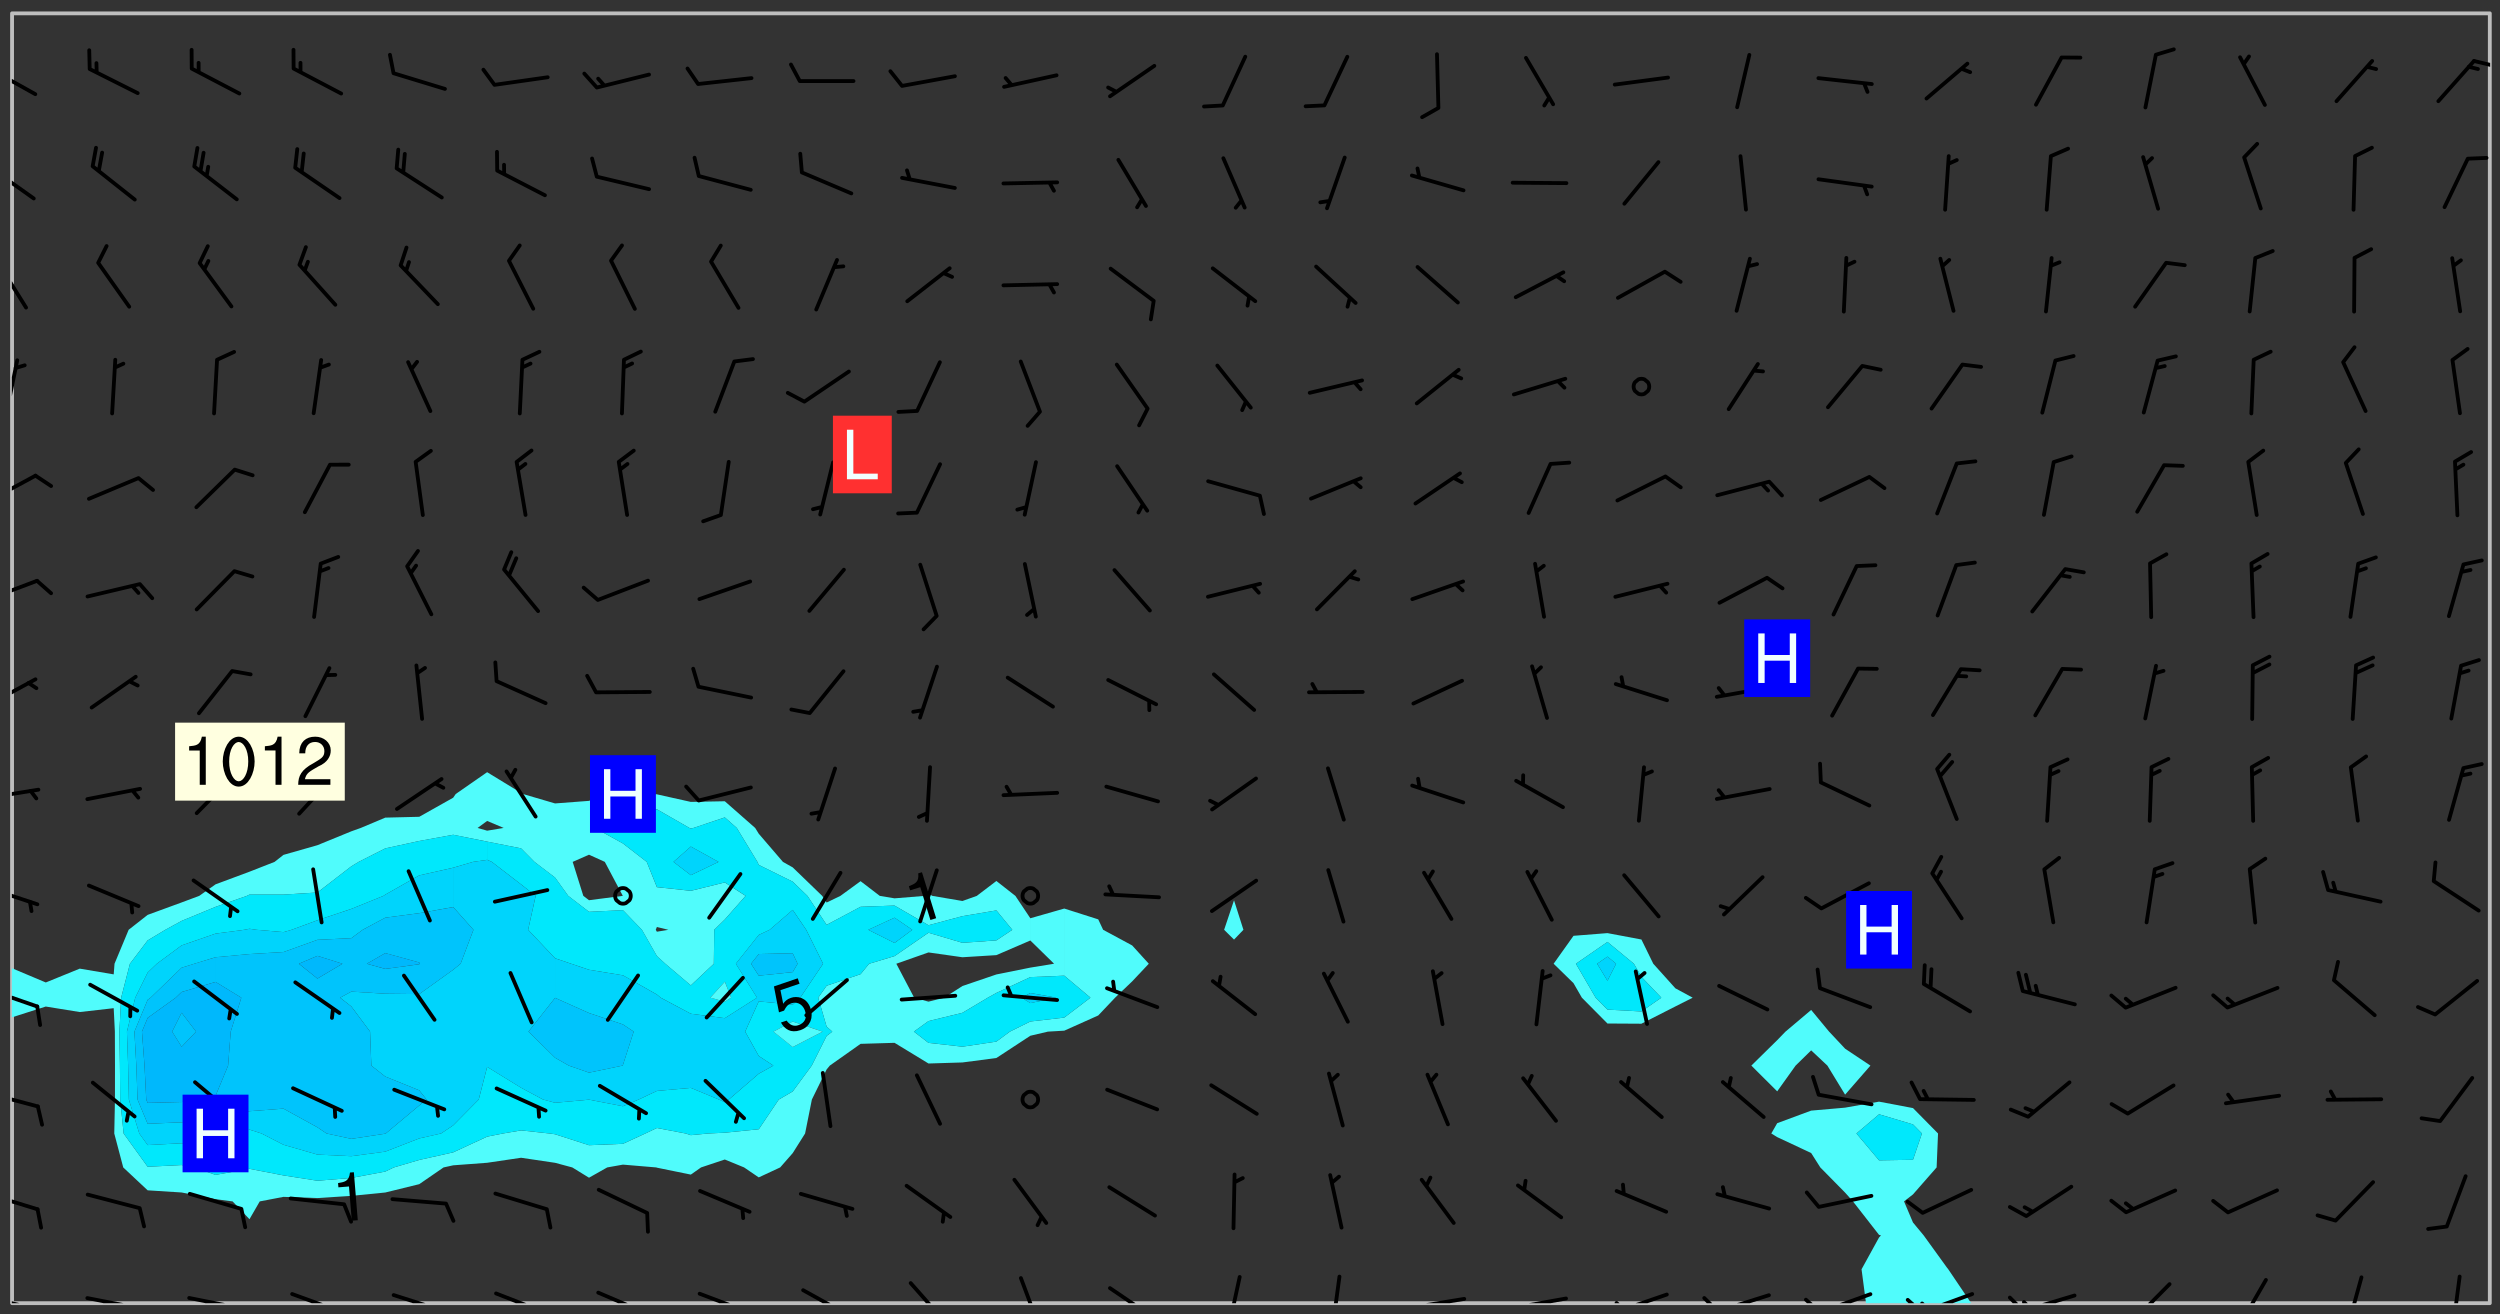 <svg xmlns="http://www.w3.org/2000/svg" role="img" xmlns:xlink="http://www.w3.org/1999/xlink" viewBox="142.45 309.95 326.84 171.84"><rect x="142.45" y="309.95" width="326.84" height="171.84" fill="#333333" stroke="none"/><defs><clipPath id="a"><path d="M144 442h1v38.328h-1zm0 0"/></clipPath><clipPath id="b"><path d="M144 311.672h1V437h-1zm0 0"/></clipPath><clipPath id="c"><path d="M144 311.672h324v168.656H144zm0 0"/></clipPath><clipPath id="d"><path d="M374 453h27v27.328h-27zm0 0"/></clipPath><clipPath id="e"><path d="M467 311.672h1v168.656h-1zm0 0"/></clipPath><clipPath id="f"><path d="M144 479h4v1.328h-4zm0 0"/></clipPath><clipPath id="g"><path d="M147 480h2v.328h-2zm0 0"/></clipPath><clipPath id="h"><path d="M146 480h1v.328h-1zm0 0"/></clipPath><clipPath id="i"><path d="M153 479h9v1.328h-9zm0 0"/></clipPath><clipPath id="j"><path d="M160 480h2v.328h-2zm0 0"/></clipPath><clipPath id="k"><path d="M159 480h2v.328h-2zm0 0"/></clipPath><clipPath id="l"><path d="M166 479h9v1.328h-9zm0 0"/></clipPath><clipPath id="m"><path d="M173 480h3v.328h-3zm0 0"/></clipPath><clipPath id="n"><path d="M172 480h2v.328h-2zm0 0"/></clipPath><clipPath id="o"><path d="M180 478h8v2.328h-8zm0 0"/></clipPath><clipPath id="p"><path d="M186 480h1v.328h-1zm0 0"/></clipPath><clipPath id="q"><path d="M193 479h8v1.328h-8zm0 0"/></clipPath><clipPath id="r"><path d="M207 478h8v2.328h-8zm0 0"/></clipPath><clipPath id="s"><path d="M220 478h8v2.328h-8zm0 0"/></clipPath><clipPath id="t"><path d="M233 478h8v2.328h-8zm0 0"/></clipPath><clipPath id="u"><path d="M247 478h7v2.328h-7zm0 0"/></clipPath><clipPath id="v"><path d="M261 477h6v3.328h-6zm0 0"/></clipPath><clipPath id="w"><path d="M275 476h4v4.328h-4zm0 0"/></clipPath><clipPath id="x"><path d="M287 478h7v2.328h-7zm0 0"/></clipPath><clipPath id="y"><path d="M302 476h3v4.328h-3zm0 0"/></clipPath><clipPath id="z"><path d="M316 476h2v4.328h-2zm0 0"/></clipPath><clipPath id="A"><path d="M326 479h9v1.328h-9zm0 0"/></clipPath><clipPath id="B"><path d="M340 479h8v1.328h-8zm0 0"/></clipPath><clipPath id="C"><path d="M353 478h8v2.328h-8zm0 0"/></clipPath><clipPath id="D"><path d="M353 480h2v.328h-2zm0 0"/></clipPath><clipPath id="E"><path d="M366 479h8v1.328h-8zm0 0"/></clipPath><clipPath id="F"><path d="M365 479h3v1.328h-3zm0 0"/></clipPath><clipPath id="G"><path d="M380 478h8v2.328h-8zm0 0"/></clipPath><clipPath id="H"><path d="M378 479h3v1.328h-3zm0 0"/></clipPath><clipPath id="I"><path d="M393 478h8v2.328h-8zm0 0"/></clipPath><clipPath id="J"><path d="M391 479h3v1.328h-3zm0 0"/></clipPath><clipPath id="K"><path d="M393 480h2v.328h-2zm0 0"/></clipPath><clipPath id="L"><path d="M406 479h8v1.328h-8zm0 0"/></clipPath><clipPath id="M"><path d="M404 479h4v1.328h-4zm0 0"/></clipPath><clipPath id="N"><path d="M406 479h3v1.328h-3zm0 0"/></clipPath><clipPath id="O"><path d="M420 477h7v3.328h-7zm0 0"/></clipPath><clipPath id="P"><path d="M434 477h5v3.328h-5zm0 0"/></clipPath><clipPath id="Q"><path d="M449 476h3v4.328h-3zm0 0"/></clipPath><clipPath id="R"><path d="M462 476h3v4.328h-3zm0 0"/></clipPath><clipPath id="S"><path d="M144 465h4v4h-4zm0 0"/></clipPath><clipPath id="T"><path d="M144 452h4v3h-4zm0 0"/></clipPath><clipPath id="U"><path d="M144 438h4v4h-4zm0 0"/></clipPath><clipPath id="V"><path d="M144 425h4v4h-4zm0 0"/></clipPath><clipPath id="W"><path d="M144 412h4v3h-4zm0 0"/></clipPath><clipPath id="X"><path d="M144 398h4v5h-4zm0 0"/></clipPath><clipPath id="Y"><path d="M144 385h4v4h-4zm0 0"/></clipPath><clipPath id="Z"><path d="M144 371h4v5h-4zm0 0"/></clipPath><clipPath id="aa"><path d="M144 356h1v9h-1zm0 0"/></clipPath><clipPath id="ab"><path d="M144 343h3v8h-3zm0 0"/></clipPath><clipPath id="ac"><path d="M144 331h4v6h-4zm0 0"/></clipPath><clipPath id="ad"><path d="M144 318h4v5h-4zm0 0"/></clipPath><clipPath id="ae"><path d="M465 317h3v2h-3zm0 0"/></clipPath><g id="af" clip-path="url(#clip1)"><path fill="#fff" fill-opacity="0" fill-rule="evenodd" d="M0 0h1000v1000H0zm0 0"/><path fill="#d3d3d3" fill-opacity="0" fill-rule="evenodd" d="M162.152 355.867l-.234.293.059.234.117.172.176.234.293.348.113.059.117-.172.059-.234.176-.176.465-.176h.699l.234.293.289.816.059.176.176.23.352.234.699.699.172.176.234.348.234.41.289.582.41.465.23.234.234.176.117.23.176.293.172 1.164v.234l.059.289.059.117.117.117.348.41.117.172.176.176.176.234.117.172.172.352.059.234.234.406.234-.059-.176.176-.059.93h-.582l-.234-.113-.348.113-.117.117-.059.293-.059.176-.117.172-.465.293-.059.234-.059.113v.645l.059.172v.41l.059.059v.406l.059.406.117.176.059.059.23.641-.059.293v.699l-.059.582v.234l-.059.23-.055.352v1.922l.055.117h.426l-.367.117-.023.352.891 1.168 1.742.539 1.34.359v.539l.09.809.535.715 1.52.27.891-.086.09 1.164.535.18 1.16-.18 2.055-.984 1.16-.363 1.879-.176 1.695-.18-.18.719-1.516.086-1.25.09-.805.27-1.074.809.27.719.535.898-.18.625-.266.809.266 1.078.625.898.805.18 1.25-.18-.266.723.098.504.055.293v.172l.059.293v.406l.176.117.352.117h.406l.293-.176.113-.117.059-.117.117-.23.059-.176.352-.465.23-.176.176-.059.176.059.059.176.117.988.055.469.059.172.117.234.176.059.816.059h.289l.117.234.059.406.059.352v1.105l.117.293.117.348.289.699.176.352.582.754.352.176.172.059.469.234.641.465.348.234.293.176.293.055.23.062.816.348.293.176.113.172.352.352.117.176.523.641v.289l.059.352v.348l.059.352.059.289.117.059.172.059h.176l.582.234.176.117.176.289.176.234.113.234.293.23.117.117v.41l.059.055.289.234.234.117.059.117.117.172.059.117.23.234.059.176.234.059.117.059-.117.113-.059.117v.117l-.117.293-.117.289v.582l.176.117.117.059.059.117.117.117.113.059.176.348.059.352.059.406v.176l-.059.176-.117.699v.172l.117.176.293.293h.406l.176.117.117.172.117.293v.234h-.527l-.23-.234h-.234l-.176.059-.059.699.059.348.117.176.176.41.117.23.289.469.176.055h.523l.234.059.758.641.059.293v.234l.059.059.23.348v.352l-.117.172v.293l.293.289.293.176.172.059.293.176.293.117.582.406.289.234.293.176.219.16.016.012.23.176.641.523.176.234.117.176.176.176.113.172v.641l.117.176.469.117.582.117.234.059.23.113.293.117.113.059.586.352.289.172.176.062.176.055.176.059.699.352.289.176.234.055.289.176.234.117.641.406.293.117.172.059.234.059.41.059.23.059.234.117.059.172-.41.176.469.059.059.293.113.234.176.055.234.059.176.059.406.117.641.234.117.172.059.234v.176l-.059.117-.059.406.234.234.117.059.348.117.641.23.176.117.289.117.176.176.234.465.582 1.105.176.176.348.176.176.117.352.117 1.047.523.234.059.465.113.293.059.465.176.758.582.234.234.348.465.176.176.289.234.816.699.293.176.289.289.293.176.293.289.695.641.176.176.293.234.289.234.469.289.641.582.348.234.234.293.348.348.352.465.934.992.348.406.117.176.234.059.113.117.645.176.23.113.234.059.293.176.23.117.934.699.406.406.234.176.406.176.234.117.816.348.348.234.234.117.293.289.23.117.758.352.352.172.23.059.293.117.234.059.871.176h.816l.469.23.172.059.875.699.465.117.293.059.176.059.23.059.469.059.348.059.352.059.406.059h.293l.172.059v.23l.176.176h.293l.348.059.352.059.699.117h.641l.465-.234.293-.176.172-.117.41-.172.289-.176.934-.465.469-.293.523-.293.465-.172.465-.176 1.051-.465.289-.117.41-.117.289-.117.527-.176 1.516-.699.582-.348.289-.059.293-.059.348-.117.875-.23.352-.117h.113l.234-.059.875-.234.234-.059h.812l.352-.059.816-.117.172-.059.352-.055.293-.059.23-.059.816-.176.176-.059h.348l.234-.059.465-.117.758-.172.234-.059h.348l.41-.117.289-.059 1.285-.059h.289l.41-.059.23-.059h.176l.875-.117h.406l.41-.117h.348l.352-.113.871-.059h1.75l1.047.289.41.117.289.117.352.117.289.117 1.051.172.289.059h.293l.293.059.172.059.41.059.172.059.117.059h.117l.117.059.352.059h.113l.41.066 1.922.395 1.926.395 1.52.449 1.695.719 2.145.805 1.605-.719 1.43-.805 1.16-1.078 1.25-.449 3.035-.719 1.875-.359 2.145-1.348 2.234-1.254 2.5-1.258 1.695-.449 1.785-.18 1.16-.27.625.539 1.34-.27.715-.988.984-1.344.445-.18.805-.359 1.875-.539 1.785-.449 1.25-.27 1.16-.09 1.699-.09 1.961-.27 1.25-.09h.539l.625-.09h.891l2.145-.18 2.41-.18 2.59-.09 1.695.18 1.609.09 1.43.359 1.16.719 1.875.988 1.16 1.527.266.715.629.09.355.898.535.539.535 1.527 1.074.359h.535l-.805.535.09 1.707.715 2.695.891.805.895.988.715 1.258 1.785.539 1.52-.18.355 1.344 1.609-.805.98-.539.27.27.316-.215.219-.145.801.449.449-.359h.355l.535-.27.539-.719.535-.27.625-.988 1.16.449.84.371 1.395.617 1.695-.18h1.605l1.785.09.18-1.707.535-1.344.805.27.492.848.402.406-.09.539v.359l.715.449.711-.27h1.43l.359.988.445 1.258.715 1.344 1.25.629 1.695.629.715-.18.18-.539.98-.09.449.359.086 1.258-.266.629-.535.18v.539l.715.984.266.539.984.988.801 1.078-.266.359-.09.898-.625 2.332-.355 2.066-.09 1.793-.18.719-.09.539v1.438l-.98 1.883-.359 1.707-.535.898-.805 1.168-.266.539 2.055 1.254.086.359-.355.539-.09-.18v.809l.09 1.438-.445.715-1.074.094-.266.715.535.898.805.719 1.16.809 1.34.27.445.359-.355.449-1.789-.09-1.25-.449-.715-.719-.625-.09-.176 3.59-.188 1.309h89.359V311.703h-55.27v49.082l.762.125 3.289.543 2.023 2.836v2.754l2.352.332 2.348.332h4.051l-1.379 4.16-2.023.707-2.023.703-.543.344-2.594 1.617-.188.117-2.023-2.078-.73-2.742-2.672-2.078-1.375-3.5-.066-.082-1.957-2.672 2.75-1.418v-49.082H294.422v91.414l.117.031.133.012.074.074.105.047.09.059.086.059.09.059.297.297.059.09.031.117.027.117.016.137-.031.117-.059.09-.059.086-.043.105-.047.102-.027.121v.145l.176.27.148.148.074.086.074.074.043.105.062.09.059.086.043.105.059.09.047.102.043.105.059.086.117.18.074.074.062.086.059.09.043.105.059.09.059.086.062.09.059.09.043.102.117.18.074.074.059.086.074.074.09.059.105.047h.148l.133-.016.133.016.102-.047.074-.074.047-.102-.016-.133v-.148l-.047-.105-.027-.117-.047-.102-.027-.121-.043-.102-.062-.09-.043-.102-.043-.105-.031-.117-.016-.133-.012-.137.086-.059.059-.086.121-.031.043.105.016.133v.117l.059.102.059.09.09.059.148.148.059.09.043.105-.012.102.086.059.105.047.086.059.09.059.074.074-.117.027-.105.047-.086.059-.074.074-.059.09-.062.086-.027.121-.047.102-.043.105-.031.117-.012.133-.016.133v.148l.027.117.047.105.043.102.059.09.074.074.09.059.074.074.09.059.059.09.043.105.047.102.117.031.133.016h.148l.117-.031.105.043.043.105.047.102.027.121L299.5 410l.027.117.031.121.027.117.105.043.102.047.133-.016.148.148.062.086.074.074.07.074.09.062.105.043.102.043.117.031.137.016.117-.031.074-.074.027-.117-.012-.133-.031-.121-.027-.117.043-.105h.117l.09.062.117.027h.148l.133.016h.148l.133.016.133-.016h.148l.133-.016.133-.012.137.012.117-.027.133-.016.191-.059-.059.176-.016.133-.027.121-.016.133-.059.086-.133.016-.105.047-.105.043-.117.031-.117.027-.266.031h-.148l-.133.016-.074.074.059.086.148.148.117.18.074.07.09.062.09.059.086.059.09.059.102.043.105.062.105.043.086.059.105.047.102.043.18.117.059.09-.043.102-.047.105.016.133.223.223.059.09.043.102.031.121.043.102.016.133.031.117.012.137.031.117.148.148.102.043.105.043.117.031.133.016.137.016h.117l.117-.031.09-.059.043-.105.047-.102.043-.105.031-.117.012-.133v-.148l-.012-.133-.016-.133-.031-.117-.043-.105-.047-.105-.043-.102-.043-.105-.016-.133.016-.133.027-.117.031-.117.027-.121.047-.102.09-.059.086-.062.074-.074.09-.059.223-.223.059-.086.074-.074.117-.18.059-.086v-.148l-.074-.074-.102-.047-.105-.043-.102-.043-.059-.09-.047-.105-.027-.117.09-.059.117-.031.102-.043.18-.117.148-.148.012-.133-.012-.105-.09-.059-.133.016h-.148l-.133.016-.133-.016-.121-.031-.086-.059-.074-.074-.059-.09-.062-.086-.117-.18-.059-.086.031-.121.086-.059.121-.031.059-.086v-.121l-.031-.117-.059-.09-.059-.086-.047-.105-.027-.117-.016-.133.059-.09.074-.074.09-.059.117-.18.074-.074.059-.086.148-.148.121-.031.133-.016.133.016.074.074.043.105.016.133-.031.117-.117.031-.133.012-.148.148-.043.105-.047.102-.027.121-.031.117v.148l.031.117.043.105.059.09.074.07.074.074.117.031.121.027.117-.027.133-.016h.117l.09.059.074.074.047.105.059.086.102.047.133.016.105.043.086.059-.012.105-.074.074-.18.117-.059.09-.09.059-.07.074-.074.074-.062.09-.027.117-.016.133.016.133-.016.133v.148l.016.133.027.117.031.121.074.074.09.059.086.059.09.059.117.031v.086l-.102.047-.09.059-.266.031-.117.027h-.148l-.105.043-.102.047-.059.09-.062.234-.012.133-.031.121-.016.133v.293l-.012.133.012.137.016.133.133.016.133.012.121.031.086.059.074.074.047.105.043.102.016.133v.445l-.016.133v.445l.031.266.027.117.016.133.031.117.086.211.031.266v.148l-.031.117-.027.117-.031.121-.027.117-.031.117-.031.121-.012.133-.016.133.09.059.117-.031.102.016.047.105-.031.266v.441l-.043.105-.047.105-.043.102-.043.105-.059.086-.031.121-.043.117-.031.117-.016.133.016.133.059.09.105.047.086.059.059.086-.012.137-.031.117-.043.102v.445l-.016.133v.148l-.031.117-.043.105-.027.117-.047.105-.043.102-.031.121-.027.117-.031.133-.031.117-.027.117-.043.105-.031.117-.031.121-.012.133-.016.133v.297l.027.117v.148l.047.398.027.117.059.09.121.031h.148l.133-.016.059.09v.117l-.059.09-.09.059-.102.043-.105.047-.09.059-.086.059-.137.016-.117-.031-.133-.016-.102.047-.062.086-.012.137-.016.133-.031.117-.027.117-.016.133-.031.121v.297l.016.133.031.117v.148l.012.133v.148l-.027.117-.047.102-.027.121-.031.117-.059.09-.074.074-.102.043-.105.047-.117.027-.121.031-.102-.047.059-.086.105-.047.027-.117.031-.117.027-.121.031-.117v-.148l.016-.133-.031-.117-.043-.105-.105.016-.074.074-.102.043-.09.062-.074.074-.043.102-.016.133-.031.117L304.25 426l-.031.117-.027.117-.031.121-.027.117-.031.117-.043.105-.09.059h-.09l-.117-.031-.031-.086.016-.137-.031-.117v-.148l-.012-.133v-.148l-.062-.234-.027-.121-.043-.102-.047-.105-.059-.086-.059-.09-.043-.105-.062-.086-.148-.148-.07-.074-.105-.047-.105-.043-.102-.043-.297-.297-.09-.074-.086-.059-.105-.043-.09-.062-.086-.059-.105-.043-.09-.059-.086-.062-.074-.07-.105-.047-.086-.059-.105-.043-.09-.062-.102-.043-.105-.043-.086-.059-.105-.047-.105-.043-.102-.047-.09-.059-.102-.043-.105-.043-.09-.062-.117-.027-.133-.016-.133.016H299.75l-.133.016-.117-.031-.09-.059-.074-.074-.09-.059-.102-.047h-.148l-.121-.027-.102-.043-.074-.074-.117-.18-.09-.059-.102-.043-.09-.062-.105-.043-.09-.059-.086-.059-.105-.047-.059-.086-.059-.09-.043-.105-.047-.102-.074-.074-.086-.059-.074-.074-.09-.059-.223-.223-.043-.105-.031-.266.105-.043h.145l.105.043.074.074.09.059.086.059.105.047.09.059.148.148.07.074.148.148.062.086.074.074.086.059.074.074.09.062.09.059.086.059.27.176.102.047.105.043.102.043.047-.074.059-.086.074-.074.07-.074.105.043.074.074.059.09.043.102.047.105.043.105.121.027.117-.027.074-.09.043-.105.059-.09.074-.074.105-.043.117-.027.133.012.09.059.148.148.059.09.043.105.047.102.043.105.043.102.105.047.105.043.133.016.086-.059.059-.09.074-.074.105-.043.117.027.105.047.102.043.105.043.102.047.18.117v.117l-.016.133.016.133.016.137.059.086.102.047.121.027.117.031h.148l.117-.031.059-.09.18-.117.059-.09.074-.074.059-.086.117-.18.18-.117.117.031.09.059.043.074-.016.133v.117l.09.059h.148l.133-.016.133-.012.266-.031.105-.043.117-.031.121-.027.074-.074.07-.074.062-.09-.016-.105-.047-.102-.102-.043-.105-.016-.117.027-.266.031h-.148l-.074-.074-.09-.059-.117-.031-.117-.027-.133-.016h-.148l-.133.016h-.297l-.105-.047-.148-.148-.043-.102-.059-.09.223-.223.086-.059.105-.043.117-.031.133-.016.133.016.137.016.102.043.133-.012.09-.062.102-.043.062-.09-.047-.102-.09-.059-.117-.031-.102-.043-.059-.09-.062-.09v-.117l.016-.133.105-.047.074-.07v-.121l-.09-.059-.031-.117.09-.059.074-.074.043-.105.059-.09.047-.102.016-.133v-.148l-.047-.105-.043-.102-.09-.059-.133-.016-.102-.043-.137-.016-.117-.031h-.445l-.133-.016-.133-.012-.133-.016-.117-.031h-.148l-.133-.016-.133-.012-.266-.031-.121-.043-.086-.059-.074-.074v-.148l.012-.133.105-.047.102-.043.133-.016h.152l.133-.016h.293l.121.031.102.043.09.059.234.062.121-.047.09-.059.102-.043.133-.016.105.043.102.047.133.012.121-.027h.145l.121-.031.117-.027.105-.047.074-.074.086-.059.148-.148.059-.086.047-.105.027-.117.016-.105-.102-.043-.09-.059-.117-.031-.105-.043-.09-.062-.074-.086-.074-.074-.102-.043-.105-.047-.102-.043-.059-.09-.047-.102-.086-.211-.062-.086-.059-.09-.074-.074-.086-.059h-.27l-.117.031-.09.059-.102.043-.133.016-.105-.016-.027-.117-.062-.09-.117-.031-.102-.043-.148-.148-.031-.117-.016-.105.074-.074.18-.117.117-.027.117-.031.137.016.102.043.105.043.102.047.105.043.117.031.133.016.117.027.133.016.105-.016.09-.059-.074-.074-.105-.043-.074-.074-.074-.09-.148-.148-.086-.059-.09-.059-.074-.074-.09-.059-.102-.047-.121-.027-.102-.047-.105-.043-.117-.031-.102-.043-.121-.031h-.148l-.117.031-.105.043-.086.062-.18.117-.086.059-.09.059-.105.047-.086.059-.105.043-.102.043-.105.047-.074.074-.059.09-.059.086-.047.105-.059.086-.074.074-.133-.012-.117-.031h-.117l-.074.074-.09.059-.074.074-.09.059-.086.059-.105.047-.102.043-.137.016-.102-.043-.148-.148-.105-.047h-.086l-.105.047-.102.043-.121.031-.117-.031-.074-.074v-.117l.031-.121.074-.07.059-.09.074-.074.117-.031.105-.043h.293l.133-.016.137-.016.102-.043.09-.059.102-.047.09-.059.133-.012.09.059.133.012.09-.059.086-.059.105-.043.09-.059.086-.062.09-.059.148-.148.059-.086.059-.09.105-.043.133-.016.117.027.121.031.059-.059.059-.09.031-.266.027-.117.105.012.133.016.102-.043.09-.059.059-.09.074-.074.059-.09.047-.102.012-.133-.012-.133-.047-.105-.148-.148-.059-.09-.059-.086-.043-.105v-.445l.016-.133v-.148l.012-.133-.059-.059-.09.059-.102-.043-.18-.117-.086-.059-.062-.09-.059-.09-.074-.074-.086-.059-.121.031-.102.012-.105.047-.086.059-.105.043-.148.148-.09.059-.086.059-.09.062-.105.043-.133.016v-.121l.105-.043.117-.031.074-.07.043-.105v-.148l-.027-.117-.148-.148-.133-.016h-.148l-.117.031-.105.043-.102.043-.09.062-.117.027-.074-.074.012-.133-.043-.102-.043-.105-.09-.059-.117.027-.121.031-.117.031-.102.043-.121.031-.102.043-.105.043-.09.059-.102.016v-.117l.016-.133-.059-.09-.074.043-.148.148-.059.09-.074.074-.047.105-.043.102-.074.074-.059.09-.074.074-.059.086-.074.074-.09.062-.074.07-.074.074-.102.016-.133.016-.105-.043v-.121l.148-.148.043-.102.059-.09.047-.102.043-.105.059-.09.031-.117.043-.102.031-.121.027-.117.047-.105.043-.102.043-.105.074-.07.09-.062.09-.059.102-.043h.297l.266-.031.105-.043-.074-.074-.117-.031-.105-.043-.09-.059-.102-.047-.09-.059-.102-.043-.105-.043-.09-.062-.086-.059-.105-.043-.102-.043-.121-.031-.117-.031-.102-.043L297.5 410.25l-.102-.043-.09-.059-.043-.105-.016-.133.102-.043.133-.016.137.016.133-.016.102-.043.059-.09.016-.105-.09-.059-.074-.074-.102-.043-.09-.059-.148-.148-.043-.105-.016-.133v-.293l-.059-.09-.09-.059-.074-.074-.043-.105-.031-.117-.059-.09-.074-.074-.117-.027-.074-.074-.09-.059-.09-.062-.086-.059-.074-.074-.059-.086-.047-.105-.086-.059-.148-.148-.195-.059-.133.016-.102.043-.074.074-.047.102-.043.105-.059.09-.059.086-.297.297-.09.059h-.086l-.062-.086-.043-.105.031-.117.059-.09.027-.117-.012-.133-.09-.062-.105.047-.117.027-.117.031-.27.176-.102.047-.117.027-.105.047-.09.059-.102.043-.059-.086-.047-.105.016-.133.047-.105.07-.074.074-.07.059-.09v-.148l-.043-.105h-.238l-.102.047-.031.117-.027.117-.031.121-.074.043-.133.016-.074-.047-.043-.102-.043-.105-.047-.102-.043-.105-.121.031-.102.043-.133.016-.117.031-.105.043-.09.059-.102.047-.121.027-.133.016-.102-.043-.059-.09-.047-.105-.043-.102-.043-.105v-.117l.059-.09.086-.059.18-.117.102-.047.105-.043.105-.059.102-.043.09-.062.102-.043.105-.059.102-.047.09-.059.105-.043.102-.043.09-.062.102-.043.137-.016.117.031.102.043.121.031.102.043.105.047.102.043.105.043.102.047.105.043.102.043.105.047.086.059.105.043.117.031.105.043.102.047.09.059.105.043.102.043.105.047.117.027.102.047.121.027h.148l.086-.059.016-.102.059-.09-.027-.117-.074-.074-.117-.18-.074-.074-.09-.074-.18-.117-.086-.059-.105-.043-.102-.047-.27-.176-.059-.09-.074-.074-.059-.09-.043-.102-.031-.117-.016-.137v-.562l-.012-.133-.016-.133-.031-.117-.016-.133-.012-.133-.031-.121-.223-.223-.059-.086-.016-.105.031-.117.133-.016v-91.414H172.992v1.453l-.059.234-.352 1.051-.172.523-.117.348-.176.41-.117.172-.234.293-.23.059h-.352l-.117.059-.23.406v.293l.117.176.23.23.117.234.641.758.293.465.176.234.23.352.234.348.641.816.176.465.172.41.117.695.176.469.117 1.398.059.465v.875l.117 1.047v4.781l-.059.465-.352 1.281-.176.523-.113.41-.352.93L172.934 336l-.234.582-.117.176-.172.348-.176.406-.352.816-.059.293-.113.293-.117.289-.059.176-.117.875-.059.406-.059.117-.059.176-.059.172-.23.527-.117.172v.234l-.117.234-.059.172-.176.586v.289l-.059.176v.293l-.059.113-.059.527v.172l-.055.234v2.621l-.176.816-.117.176-.176.234-.117.172-.113.234-.586.934-.23.289-.293.465-.176.234-.289.352-.352.699-.113.23-.176.41-.176.23-.406.527-.816.699-.293.172-.289.234-.176.117-.176.176-.523.406-.527.176-.172.176-.234.055-.641.176h-.758m12.211 31.023l-1.074.449.359.895 1.25-.715.445-.539-.98-.09"/><path fill="#d3d3d3" fill-opacity="0" fill-rule="evenodd" d="M201.508 416.598h-.895l.449.629.98.359.805-.09.445-.988-.176.09-.715-.355-.895.355m154.621 59.07l-.059-.523v-.293l.113-.293.059-.23.469-.469h.113l.117-.113.117-.059h.176l.234-.059h.348l.234.059.117.059.23.172.059.176.117.582v.293l-.117.176-.172.289-.176.176-.527.523-.23.234-.117.059h-.176l-.117-.059-.406-.293-.176-.117-.117-.059-.059-.113-.055-.117m6.641-10.957l-.059-.172v-1.109l.059-.172.176-.059.172-.059h.176l.234-.059.117.059.059.699-.059.172-.117.176-.117.059-.234.523-.113.059h-.234l-.059-.117m9.613-14.391l-.117-.176v-.699l.293-.875.117-.172.176-.352.113-.23.117-.293.352-.758.117-.23.172-.234h.176l.117-.059h.641l.117.059.234.234.172.113.352.293.117.117.113.176v.113l.117.059.117.117v.699l-.059.176v.23l-.059.176-.348 1.051-.117.23-.117.234-.117.059-.23.234-.641.289h-.875l-.41-.117-.641-.465"/><path fill="none" stroke="#bebebe" stroke-linecap="round" stroke-linejoin="round" stroke-miterlimit="10" stroke-width=".5" d="M467.957 311.695H144.027v168.625h323.93v-168.625"/><g clip-path="url(#a)"><path fill="#fff" fill-opacity="0" fill-rule="evenodd" d="M144 475.891v4.438h.004H144v-37.371 32.934"/></g><g clip-path="url(#b)"><path fill="#fff" fill-opacity="0" fill-rule="evenodd" d="M144 435.945v.582-124.855h.004H144V435.945"/></g><path fill="#50fcfc" fill-rule="evenodd" d="M144 436.527v6.43h.004v-6.43H144"/><g clip-path="url(#c)"><path fill="#fff" fill-opacity="0" fill-rule="evenodd" d="M144.004 480.328v-37.371l4.434-1.418 4.438.719 4.441-.504.152 3.066.016 4.441-.004 4.438-.09 4.438 1.172 4.438 3.191 2.992 4.438.281 4.438.875 2.234.293 2.203 2.328 1.344-2.328 3.098-.594 4.438.156 4.438-.285 4.438-.441 4.441-1.09 3.18-2.188 1.258-.277 4.438-.332 4.438-.656 4.441.66 2.254.605 2.184 1.344 2.379-1.344 2.059-.367 4.352.367.086.031 4.438.906 1.336-.938 3.105-1.035 2.523 1.035 1.914 1.305 2.801-1.305 1.637-1.867 1.621-2.57.887-4.438 1.93-3.938.414-.5 4.023-2.844 4.441-.133 4.438 2.703 4.438-.137 4.438-.582 4.441-2.91 2.297-.539 2.141-.125 4.438-1.988 2.203-2.324 2.234-2.133 2.172-2.305-2.172-2.391-3.797-2.047-.641-1.363-4.438-1.414L277.152 430l-1.957-2.93-2.484-1.949-2.562 1.949-1.875.668-3.934-.668-.504-.289-.504.289-3.934.32-1.93-.32-2.512-1.922-2.637 1.922-1.801.871-.578-.871-3.859-3.727-1.273-.715-3.164-3.684-.465-.754-3.973-3.492-4.441.086-4.438-.992-.387-.039-4.051-1.223-2.164 1.223-2.273.898-4.438.336-4.199-1.234-.242-.145-4.438-2.707-4.105 2.852-.332.484-4.438 2.496-4.441.109-3.203 1.348-1.234.441-4.438 1.816-4.438 1.266-1.16.914-3.281 1.285-4.438 1.652-2.125 1.504-2.312.863-4.438 1.625-2.484 1.949-1.848 4.438-.105 1.391-4.441-.75-4.438 1.809-4.434-1.867V311.672h159.777v115.977l-1.293 3.859 1.293 1.281 1.23-1.281-1.23-3.859V311.672h48.82V431.941l-4.438.352-2.598 3.652 2.598 2.539 1.094 1.898 3.344 3.375 4.441.027 4.438-2.258 2.266-1.145-2.266-1.227-2.887-3.211-1.551-3.168-4.441-.836V311.672h26.633v130.312l-3.359 2.836-1.082 1.117-3.379 3.324 3.379 3.367 2.406-3.367 2.035-1.992 2.121 1.992 2.316 3.797 3.312-3.797-3.312-2.211-2.094-2.23-2.344-2.836v-130.312h88.762v168.656h-67.84l-2.996-4.438-.176-.223-3.047-4.215-1.391-1.676-1.172-2.762 1.172-.914 3.09-3.527.184-4.438-3.273-3.32-4.438-.84-4.438.785-4.438.387-4.441 1.645-.77 1.344.77.477 4.441 2.082 1.191 1.879 3.246 3.297 1.023 1.145 3.414 4.379.25.059-.25.277-2.289 4.16.586 4.438H144.004"/></g><path fill="#50fcfc" fill-rule="evenodd" d="M148.438 441.539l-4.434 1.418v-6.43l4.434 1.867 4.438-1.809 4.441.75.105-1.391 1.848-4.438 2.484-1.949 4.438-1.625 2.312-.863 2.125-1.504 4.438-1.652 3.281-1.285 1.16-.914 4.438-1.266 4.438-1.816 1.234-.441 3.203-1.348 4.441-.109 4.438-2.496.332-.484 4.105-2.852v6.375l-1.246.914 1.246.359 2.164-.359-2.164-.914v-6.375l4.438 2.707.242.145 4.199 1.234 4.438-.336v7.039l-2.133.938 1.391 4.441.742.57 4.422-.57-2.352-4.441-2.07-.938v-7.039l2.273-.898 2.164-1.223 4.051 1.223.387.039V415.75l-4.438.492-3.68 1.949 3.68 2.031L227 422.629l1.328 3.305v5.211l-.145.363.145.25 1.5-.25-1.5-.363v-5.211l4.438.477 4.441-1.094 2.719 1.754-2.719 3.09-1.383 1.348-.051 4.438-3.008 2.832-3.336-2.832-1.102-1.008-1.957-3.43-2.48-2.566-4.438.215-2.715-2.086-1.723-2.395-2.691-2.047-1.75-1.766-4.438-.883-4.438-.898-4.438.812-4.441.969-3.484 1.766-.953.578-4.438 3.422-4.438.277-4.441-.004-.34.168-4.098 1.438-4.438 1.836-2.129 1.164-2.309 1.387-2.316 3.051-1.148 4.438-.23 4.438.07 4.441.035 4.438.449 4.438 3.141 4.348 4.438-.223 1.66.312 2.777.973 4.438-.793 4.441.863 4.438.695 4.438-.363 4.438-.836 1.121-.539 3.32-.98 4.438-.992 4.438-2.055 2.066-.41 2.371-.406 3.73.406.711.098 4.438 1.434 4.438-.184 2.926-1.348 1.512-.719 3.77.719.668.219 2.25-.219 2.191-.105 4.438-.449 2.617-3.883 1.82-1.059 2.488-3.379 1.949-3.883.746-.559-.746-.652-1.102-3.785 1.102-1.562 4.438-1.512 1.113-1.363 3.328-1 4.438-3.055 4.438 1.316 4.438-.316 2.082-1.383-2.082-2.535-4.438.75-4.438 1.188-4.438-2.57-4.441.156-4.438 2.363-2.512-3.789-1.926-1.859-4.438-2.191-.172-.391-2.699-4.438-1.566-1.379-4.105 1.379-.336.074-.18-.074-4.258-2.441v-1.957l4.438.992 4.441-.086 3.973 3.492.465.754 3.164 3.684 1.273.715 3.859 3.727.578.871 1.801-.871 2.637-1.922 2.512 1.922 1.93.32 3.934-.32.504-.289.504.289 3.934.668 1.875-.668 2.562-1.949 2.484 1.949L277.152 430v2.906l-4.441 1.914-4.438.277-4.438-.629-4.203 1.477 2.332 4.438 1.871.52 2.07-.52 2.367-1.523 4.438-1.512 4.441-.895 3.105-.508-3.105-3.039V430l4.438-1.27v8.777l-4.438.188-4.441 2.066-1.117.621-3.32 1.977-4.438 1.082-1.906 1.379 1.906 1.469 4.438.5 4.438-.664 1.766-1.305 2.676-1.324 4.438-.512 3.422-2.602-3.422-2.875v-8.777l4.438 1.414.641 1.363 3.797 2.047 2.172 2.391-2.172 2.305-2.234 2.133-2.203 2.324-4.438 1.988-2.141.125-2.297.539-4.441 2.91-4.438.582-4.438.137-4.438-2.703-4.441.133-4.023 2.844-.414.5-1.93 3.938-.887 4.438-1.621 2.57-1.637 1.867-2.801 1.305-1.914-1.305-2.523-1.035-3.105 1.035-1.336.938-4.438-.906-.086-.031-4.352-.367-2.059.367-2.379 1.344-2.184-1.344-2.254-.605-4.441-.66-4.438.656-4.438.332-1.258.277-3.18 2.188-4.441 1.09-4.438.441-4.438.285-4.438-.156-3.098.594-1.344 2.328-2.203-2.328-2.234-.293-4.438-.875-4.438-.281-3.191-2.992-1.172-4.438.09-4.438.004-4.438-.016-4.441-.152-3.066-4.441.504-4.438-.719"/><path fill="#00e8fc" fill-rule="evenodd" d="M158.129 449.262l-.07-4.441.23-4.438 1.148-4.438 2.316-3.051 2.309-1.387 2.129-1.164 4.438-1.836 4.098-1.438.34-.168 4.441.004 4.438-.277 4.438-3.422.953-.578 3.484-1.766 4.441-.969 4.438-.812 4.438.898v2.383l-1.852.266-2.586.762-4.438 1.004-4.441 2.516-.238.16-4.199 1.703-4.438 1.488-3.375 1.246-1.062.305-3.531-.305-.91-.137-.691.137-3.746.5-4.438 1.539-3.238 2.398-1.199 1.152-1.625 3.285-1.086 4.438.156 4.441.098 4.438 1.363 4.438 1.094 1.516 4.438-.238 4.438.133 2.852-1.41 1.586-.508 1.574.508 2.867 1.473 4.438 1.285 4.438.211 4.438-.598 4.441-1.727 2.848-.645 1.59-1.062 3.336-3.375 1.102-4.27 4.438 2.73 2.867 1.539 1.574.422 4.438-.406 4.438.863 2.047-.879 2.391-1.125 4.438-.398 3.664 1.523.777.359.523-.359 3.914-3.375 1.914-1.062-1.914-1.254-1.777-3.188 1.777-3.953 4.438.438v2.203l-2.516 1.312 2.516 2.016 3.91-2.016-3.91-1.312v-2.203l.984-.922 2.988-4.438-2.211-4.438-1.762-2.602-3.012 2.602-1.426.672-2.996 3.766 2.77 4.438-4.211 2.68-4.441-.578-3.949-2.102-.488-.41-4.438-2.512-4.438-.727-2.344-.789-2.094-.715-3.523-3.723.988-4.438-1.906-1.492-3.832-2.949-.605-.266v-2.383l4.438.883 1.75 1.766 2.691 2.047 1.723 2.395 2.715 2.086 4.438-.215 2.48 2.566 1.957 3.43 1.102 1.008 3.336 2.832 3.008-2.832.051-4.438 1.383-1.348v8.137l-1.895 2.086 1.895.523.824-.523-.824-2.086v-8.137l2.719-3.09-2.719-1.754-4.441 1.094-4.438-.477L227 422.629l-3.109-2.406-3.68-2.031 3.68-1.949 4.438-.492 4.258 2.441.18.074v2.359l-2.27 2.004 2.27 1.738 3.621-1.738-3.621-2.004v-2.359l.336-.074 4.105-1.379 1.566 1.379 2.699 4.438.172.391 4.438 2.191 1.926 1.859 2.512 3.789 4.438-2.363 4.441-.156v1.582l-3.438 1.586 3.438 1.719 2.32-1.719-2.32-1.586v-1.582l4.438 2.57 4.438-1.188 4.438-.75 2.082 2.535-2.082 1.383-4.438.316-4.438-1.316-4.438 3.055-3.328 1-1.113 1.363-4.438 1.512-1.102 1.562 1.102 3.785.746.652-.746.559-1.949 3.883-2.488 3.379-1.82 1.059-2.617 3.883-4.438.449-2.191.105-2.25.219-.668-.219-3.77-.719-1.512.719-2.926 1.348-4.438.184-4.438-1.434-.711-.098-3.73-.406-2.371.406-2.066.41-4.438 2.055-4.438.992-3.32.98-1.121.539-4.438.836-4.438.363-4.438-.695-4.441-.863-4.438.793-2.777-.973-1.66-.312-4.438.223-3.141-4.348-.449-4.438-.035-4.438"/><path fill="#00d4fc" fill-rule="evenodd" d="M159.199 449.262l-.156-4.441 1.086-4.438 1.625-3.285 1.199-1.152 3.238-2.398 4.438-1.539 3.746-.5.691-.137.91.137 3.531.305 1.062-.305 3.375-1.246 4.438-1.488 4.199-1.703.238-.16 4.441-2.516 4.438-1.004v5.145l-4.438.797-4.441.59-2.961 1.586-1.477 1.094-4.438.215-4.438 1.598-4.441.266-4.438.414-2.785.852-1.652.52-4.055 3.918-.383.277-1.73 4.16.25 4.441.16 4.438 1.32 3.168 4.438-.195 4.438-.27 4.438-1.18 4.441-.336 4.438 2.441 1.199.809 3.238.703 4.438-.68.062-.023 4.379-3.66.957-.777-.957-1.207-4.441-1.801L191 449.262l-.168-4.441-2.449-3.289-1.469-1.148 1.469-.793 4.438.273 4.441.051 4.438-3.184.969-.785 1.68-4.438-2.648-2.973v-5.145l2.586-.762 1.852-.266.605.266 3.832 2.949 1.906 1.492-.988 4.438 3.523 3.723v5.176l-3.477 4.414 3.477 3.414 1.789 1.027 2.648.922 4.402-.922.035-.086 1.406-4.355-1.406-.938-4.438-1.492-4.438-1.984v-5.176l2.094.715 2.344.789 4.438.727 4.438 2.512.488.41 3.949 2.102 4.441.578 4.211-2.68-2.77-4.438 2.996-3.766 1.426-.672 3.012-2.602v5.668l-4.438.105-1.008 1.266 1.008 1.559 4.438-.461.641-1.098-.641-1.371v-5.668l1.762 2.602 2.211 4.438-2.988 4.438-.984.922-4.438-.438-1.777 3.953 1.777 3.188 1.914 1.254-1.914 1.062-3.914 3.375-.523.359-.777-.359-3.664-1.523-4.438.398-2.391 1.125-2.047.879-4.438-.863-4.438.406-1.574-.422-2.867-1.539-4.438-2.73-1.102 4.27-3.336 3.375-1.59 1.062-2.848.645-4.441 1.727-4.438.598-4.438-.211-4.438-1.285-2.867-1.473-1.574-.508-1.586.508-2.852 1.41-4.438-.133-4.438.238-1.094-1.516-1.363-4.438-.098-4.438"/><path fill="#00c4fc" fill-rule="evenodd" d="M160.273 449.262l-.25-4.441 1.73-4.16.383-.277 4.055-3.918 1.652-.52 2.785-.852v3.227l-4.438 1.32-.766.742-3.672 2.641-.746 1.797.336 4.441.227 4.438.184.438 4.438-.113 3.48-.324.957-.473 1.645-3.965.34-4.441 1.391-4.438-3.375-2.062v-3.227l4.438-.414 4.441-.266 4.438-1.598v2.098l-2.418 1.031 2.418 1.938 3.277-1.938-3.277-1.031v-2.098l4.438-.215 1.477-1.094 2.961-1.586v4.633l-2.414 1.391 2.414.676 4.441-.609.082-.066-.082-.164-4.441-1.227v-4.633l4.441-.59 4.438-.797 2.648 2.973-1.68 4.438-.969.785-4.438 3.184-4.441-.051-4.438-.273-1.469.793 1.469 1.148 2.449 3.289.168 4.441 1.82 1.43 4.441 1.801.957 1.207-.957.777-4.379 3.66-.062.023-4.438.68-3.238-.703-1.199-.809-4.438-2.441-4.441.336-4.438 1.18-4.438.27-4.438.195-1.32-3.168-.16-4.438"/><path fill="#00b8fc" fill-rule="evenodd" d="M161.344 449.262l-.336-4.441.746-1.797 3.672-2.641.766-.742v2.711l-1.234 2.469 1.234 1.977 1.891-1.977-1.891-2.469v-2.711l4.438-1.32 3.375 2.062-1.391 4.438-.34 4.441-1.645 3.965-.957.473-3.48.324-4.438.113-.184-.438-.227-4.438"/><path fill="#00c4fc" fill-rule="evenodd" d="M166.191 442.352l-1.234 2.469 1.234 1.977 1.891-1.977-1.891-2.469"/><path fill="#00b8fc" fill-rule="evenodd" d="M183.945 437.883l-2.418-1.938 2.418-1.031 3.277 1.031-3.277 1.938m8.875-1.262l-2.414-.676 2.414-1.391 4.441 1.227.082.164-.082.066-4.441.609"/><path fill="#fff" fill-opacity="0" fill-rule="evenodd" d="M206.137 417.277l-1.246.914 1.246.359 2.164-.359-2.164-.914"/><path fill="#00c4fc" fill-rule="evenodd" d="M215.016 448.234l-3.477-3.414 3.477-4.414 4.438 1.984 4.438 1.492 1.406.938-1.406 4.355-.035.086-4.402.922-2.648-.922-1.789-1.027"/><path fill="#fff" fill-opacity="0" fill-rule="evenodd" d="M219.453 421.691l-2.133.938 1.391 4.441.742.57 4.422-.57-2.352-4.441-2.07-.938m8.875 9.453l-.145.363.145.25 1.5-.25-1.5-.363"/><path fill="#00d4fc" fill-rule="evenodd" d="M232.766 424.367l-2.27-1.738 2.27-2.004 3.621 2.004-3.621 1.738"/><path fill="#50fcfc" fill-rule="evenodd" d="M237.207 438.297l-1.895 2.086 1.895.523.824-.523-.824-2.086"/><path fill="#00c4fc" fill-rule="evenodd" d="M241.645 437.504l-1.008-1.559 1.008-1.266 4.438-.105.641 1.371-.641 1.098-4.438.461"/><path fill="#50fcfc" fill-rule="evenodd" d="M246.082 443.508l-2.516 1.312 2.516 2.016 3.91-2.016-3.91-1.312"/><path fill="#00d4fc" fill-rule="evenodd" d="M259.398 433.227l-3.438-1.719 3.438-1.586 2.32 1.586-2.32 1.719"/><path fill="#fff" fill-opacity="0" fill-rule="evenodd" d="M263.836 434.469l-4.203 1.477 2.332 4.438 1.871.52 2.07-.52 2.367-1.523 4.438-1.512 4.441-.895 3.105-.508-3.105-3.039-4.441 1.914-4.438.277-4.438-.629"/><path fill="#00e8fc" fill-rule="evenodd" d="M263.836 446.289l-1.906-1.469 1.906-1.379 4.438-1.082 3.32-1.977 1.117-.621 4.441-2.066v2.078l-1.148.609 1.148.707 3.406-.707-3.406-.609v-2.078l4.438-.188 3.422 2.875-3.422 2.602-4.438.512-2.676 1.324-1.766 1.305-4.438.664-4.438-.5"/><path fill="#00d4fc" fill-rule="evenodd" d="M277.152 441.09l-1.148-.707 1.148-.609 3.406.609-3.406.707"/><path fill="#50fcfc" fill-rule="evenodd" d="M303.781 432.789l-1.293-1.281 1.293-3.859 1.23 3.859-1.23 1.281m44.383 5.695l-2.598-2.539 2.598-3.652 4.438-.352v1.152l-4.125 2.852 2.582 4.438 1.543 1.559 4.441.242 2.602-1.801-2.602-2.723-.984-1.715-3.457-2.852v-1.152l4.441.836 1.551 3.168 2.887 3.211 2.266 1.227-2.266 1.145-4.438 2.258-4.441-.027-3.344-3.375-1.094-1.898"/><path fill="#00e8fc" fill-rule="evenodd" d="M351.059 440.383l-2.582-4.438 4.125-2.852v1.918l-1.348.934 1.348 2.223 1.133-2.223-1.133-.934v-1.918l3.457 2.852.984 1.715 2.602 2.723-2.602 1.801-4.441-.242-1.543-1.559"/><path fill="#00d4fc" fill-rule="evenodd" d="M352.602 438.168l-1.348-2.223 1.348-.934 1.133.934-1.133 2.223"/><path fill="#50fcfc" fill-rule="evenodd" d="M374.793 452.629l-3.379-3.367 3.379-3.324 1.082-1.117 3.359-2.836 2.344 2.836 2.094 2.23 3.312 2.211-3.312 3.797-2.316-3.797-2.121-1.992-2.035 1.992-2.406 3.367"/><g clip-path="url(#d)"><path fill="#50fcfc" fill-rule="evenodd" d="M374.793 458.613l-.77-.477.77-1.344 4.441-1.645 4.438-.387 4.438-.785v1.652l-2.957 2.508 2.957 3.516 4.438-.078 1.168-3.438-1.168-1.184-4.438-1.324v-1.652l4.438.84 3.273 3.32-.184 4.438-3.09 3.527-1.172.914 1.172 2.762 1.391 1.676 3.047 4.215.176.223 2.996 4.438h-13.75l-.586-4.438 2.289-4.16.25-.277-.25-.059-3.414-4.379-1.023-1.145-3.246-3.297-1.191-1.879-4.441-2.082"/></g><path fill="#00e8fc" fill-rule="evenodd" d="M388.109 461.652l-2.957-3.516 2.957-2.508 4.438 1.324 1.168 1.184-1.168 3.438-4.438.078"/><g clip-path="url(#e)"><path fill="#fff" fill-opacity="0" fill-rule="evenodd" d="M467.996 480.328H468V311.672h-.004H468v168.656h-.004"/></g><path fill="#fff" fill-opacity="0" fill-rule="evenodd" d="M261.551 432.93l5.582-1.727-2.941-9.516-5.578 1.723 2.938 9.52"/><path fill-rule="evenodd" d="M262.496 424.129l.488-.148 1.855 6.012-.75.234-1.324-4.289-1.328.41-.164-.531.516-.23.227-.125.191-.152.152-.195.105-.25.047-.324-.016-.41"/><path fill="#fff" fill-opacity="0" fill-rule="evenodd" d="M185.379 471.629l5.82-.477-.809-9.926-5.824.477.812 9.926"/><path fill-rule="evenodd" d="M188.203 463.242l.508-.039.512 6.273-.781.062-.367-4.473-1.383.113-.047-.555.555-.109.246-.074.223-.109.188-.156.16-.227.117-.305.07-.402"/><path fill="#fff" fill-opacity="0" fill-rule="evenodd" d="M243.969 447.621l7.504-2.547-3.273-9.648-7.504 2.547 3.273 9.648"/><path fill-rule="evenodd" d="M243.633 438.91l3.109-1.059.238.703-2.496.848.359 1.785.164-.23.215-.211.273-.188.355-.152.316-.082.344-.027.363.031.367.105.352.188.164.125.156.152.148.18.133.203.121.234.102.266.109.43.039.43-.039.422-.117.395-.203.367-.129.168-.152.156-.176.145-.199.129-.219.109-.242.098-.457.117-.41.027-.367-.043-.328-.117-.293-.176-.262-.227-.227-.27-.195-.309.746-.254.148.195.164.164.176.133.188.098.199.062.207.023.215-.012.227-.059.289-.121.246-.16.191-.191.145-.223.086-.258.031-.289-.027-.316-.094-.348-.102-.242-.141-.23-.18-.203-.211-.168-.246-.121-.273-.066h-.305l-.332.074-.309.141-.23.195-.199.266-.207.355-.66.223-.66-3.391"/><g clip-path="url(#f)"><path fill="none" stroke="#000" stroke-linecap="round" stroke-linejoin="round" stroke-miterlimit="10" stroke-width=".5" d="M147.406 481.184l-6.812-1.711"/></g><g clip-path="url(#g)"><path fill="none" stroke="#000" stroke-linecap="round" stroke-linejoin="round" stroke-miterlimit="10" stroke-width=".5" d="M147.406 481.184l.59 2.383"/></g><g clip-path="url(#h)"><path fill="none" stroke="#000" stroke-linecap="round" stroke-linejoin="round" stroke-miterlimit="10" stroke-width=".5" d="M146.418 480.938l.293 1.188"/></g><g clip-path="url(#i)"><path fill="none" stroke="#000" stroke-linecap="round" stroke-linejoin="round" stroke-miterlimit="10" stroke-width=".5" d="M160.766 481l-6.898-1.344"/></g><g clip-path="url(#j)"><path fill="none" stroke="#000" stroke-linecap="round" stroke-linejoin="round" stroke-miterlimit="10" stroke-width=".5" d="M160.766 481l.715 2.348"/></g><g clip-path="url(#k)"><path fill="none" stroke="#000" stroke-linecap="round" stroke-linejoin="round" stroke-miterlimit="10" stroke-width=".5" d="M159.762 480.805l.355 1.176"/></g><g clip-path="url(#l)"><path fill="none" stroke="#000" stroke-linecap="round" stroke-linejoin="round" stroke-miterlimit="10" stroke-width=".5" d="M174.074 481.02l-6.891-1.379"/></g><g clip-path="url(#m)"><path fill="none" stroke="#000" stroke-linecap="round" stroke-linejoin="round" stroke-miterlimit="10" stroke-width=".5" d="M174.074 481.02l.707 2.348"/></g><g clip-path="url(#n)"><path fill="none" stroke="#000" stroke-linecap="round" stroke-linejoin="round" stroke-miterlimit="10" stroke-width=".5" d="M173.074 480.816l.352 1.176"/></g><g clip-path="url(#o)"><path fill="none" stroke="#000" stroke-linecap="round" stroke-linejoin="round" stroke-miterlimit="10" stroke-width=".5" d="M187.246 481.535l-6.602-2.41"/></g><g clip-path="url(#p)"><path fill="none" stroke="#000" stroke-linecap="round" stroke-linejoin="round" stroke-miterlimit="10" stroke-width=".5" d="M186.285 481.184l.168 1.215"/></g><g clip-path="url(#q)"><path fill="none" stroke="#000" stroke-linecap="round" stroke-linejoin="round" stroke-miterlimit="10" stroke-width=".5" d="M200.609 481.395l-6.695-2.133"/></g><g clip-path="url(#r)"><path fill="none" stroke="#000" stroke-linecap="round" stroke-linejoin="round" stroke-miterlimit="10" stroke-width=".5" d="M213.848 481.605l-6.547-2.555"/></g><g clip-path="url(#s)"><path fill="none" stroke="#000" stroke-linecap="round" stroke-linejoin="round" stroke-miterlimit="10" stroke-width=".5" d="M227.121 481.711l-6.461-2.766"/></g><g clip-path="url(#t)"><path fill="none" stroke="#000" stroke-linecap="round" stroke-linejoin="round" stroke-miterlimit="10" stroke-width=".5" d="M240.492 481.574l-6.574-2.488"/></g><g clip-path="url(#u)"><path fill="none" stroke="#000" stroke-linecap="round" stroke-linejoin="round" stroke-miterlimit="10" stroke-width=".5" d="M253.594 482.035l-6.145-3.41"/></g><g clip-path="url(#v)"><path fill="none" stroke="#000" stroke-linecap="round" stroke-linejoin="round" stroke-miterlimit="10" stroke-width=".5" d="M266.16 482.961l-4.652-5.266"/></g><g clip-path="url(#w)"><path fill="none" stroke="#000" stroke-linecap="round" stroke-linejoin="round" stroke-miterlimit="10" stroke-width=".5" d="M278.383 483.617l-2.465-6.578"/></g><g clip-path="url(#x)"><path fill="none" stroke="#000" stroke-linecap="round" stroke-linejoin="round" stroke-miterlimit="10" stroke-width=".5" d="M293.371 482.305l-5.809-3.953"/></g><g clip-path="url(#y)"><path fill="none" stroke="#000" stroke-linecap="round" stroke-linejoin="round" stroke-miterlimit="10" stroke-width=".5" d="M304.523 476.895l-1.488 6.867"/></g><g clip-path="url(#z)"><path fill="none" stroke="#000" stroke-linecap="round" stroke-linejoin="round" stroke-miterlimit="10" stroke-width=".5" d="M317.566 476.848l-.941 6.965"/></g><g clip-path="url(#A)"><path fill="none" stroke="#000" stroke-linecap="round" stroke-linejoin="round" stroke-miterlimit="10" stroke-width=".5" d="M326.941 480.895l6.938-1.133"/></g><g clip-path="url(#B)"><path fill="none" stroke="#000" stroke-linecap="round" stroke-linejoin="round" stroke-miterlimit="10" stroke-width=".5" d="M340.266 480.945l6.918-1.234"/></g><g clip-path="url(#C)"><path fill="none" stroke="#000" stroke-linecap="round" stroke-linejoin="round" stroke-miterlimit="10" stroke-width=".5" d="M353.719 481.469l6.645-2.277"/></g><g clip-path="url(#D)"><path fill="none" stroke="#000" stroke-linecap="round" stroke-linejoin="round" stroke-miterlimit="10" stroke-width=".5" d="M354.684 481.137l-.895-.84"/></g><g clip-path="url(#E)"><path fill="none" stroke="#000" stroke-linecap="round" stroke-linejoin="round" stroke-miterlimit="10" stroke-width=".5" d="M367.004 481.375l6.707-2.094"/></g><g clip-path="url(#F)"><path fill="none" stroke="#000" stroke-linecap="round" stroke-linejoin="round" stroke-miterlimit="10" stroke-width=".5" d="M367.004 481.375l-1.746-1.727"/></g><g clip-path="url(#G)"><path fill="none" stroke="#000" stroke-linecap="round" stroke-linejoin="round" stroke-miterlimit="10" stroke-width=".5" d="M380.363 481.516l6.617-2.371"/></g><g clip-path="url(#H)"><path fill="none" stroke="#000" stroke-linecap="round" stroke-linejoin="round" stroke-miterlimit="10" stroke-width=".5" d="M380.363 481.516l-1.816-1.652"/></g><g clip-path="url(#I)"><path fill="none" stroke="#000" stroke-linecap="round" stroke-linejoin="round" stroke-miterlimit="10" stroke-width=".5" d="M393.684 481.531l6.605-2.406"/></g><g clip-path="url(#J)"><path fill="none" stroke="#000" stroke-linecap="round" stroke-linejoin="round" stroke-miterlimit="10" stroke-width=".5" d="M393.684 481.531l-1.824-1.641"/></g><g clip-path="url(#K)"><path fill="none" stroke="#000" stroke-linecap="round" stroke-linejoin="round" stroke-miterlimit="10" stroke-width=".5" d="M394.645 481.184l-.91-.82"/></g><g clip-path="url(#L)"><path fill="none" stroke="#000" stroke-linecap="round" stroke-linejoin="round" stroke-miterlimit="10" stroke-width=".5" d="M406.934 481.336l6.734-2.016"/></g><g clip-path="url(#M)"><path fill="none" stroke="#000" stroke-linecap="round" stroke-linejoin="round" stroke-miterlimit="10" stroke-width=".5" d="M406.934 481.336l-1.723-1.746"/></g><g clip-path="url(#N)"><path fill="none" stroke="#000" stroke-linecap="round" stroke-linejoin="round" stroke-miterlimit="10" stroke-width=".5" d="M407.914 481.043l-.863-.871"/></g><g clip-path="url(#O)"><path fill="none" stroke="#000" stroke-linecap="round" stroke-linejoin="round" stroke-miterlimit="10" stroke-width=".5" d="M421.145 482.824l4.945-4.992"/></g><g clip-path="url(#P)"><path fill="none" stroke="#000" stroke-linecap="round" stroke-linejoin="round" stroke-miterlimit="10" stroke-width=".5" d="M435.176 483.371l3.512-6.086"/></g><g clip-path="url(#Q)"><path fill="none" stroke="#000" stroke-linecap="round" stroke-linejoin="round" stroke-miterlimit="10" stroke-width=".5" d="M449.312 483.715l1.867-6.773"/></g><g clip-path="url(#R)"><path fill="none" stroke="#000" stroke-linecap="round" stroke-linejoin="round" stroke-miterlimit="10" stroke-width=".5" d="M463.105 483.812l.91-6.969"/></g><g clip-path="url(#S)"><path fill="none" stroke="#000" stroke-linecap="round" stroke-linejoin="round" stroke-miterlimit="10" stroke-width=".5" d="M147.359 468.047l-6.719-2.066"/></g><path fill="none" stroke="#000" stroke-linecap="round" stroke-linejoin="round" stroke-miterlimit="10" stroke-width=".5" d="M147.359 468.047l.465 2.406m12.891-2.555l-6.801-1.77m6.801 1.77l.57 2.387m12.719-2.289l-6.746-1.965m6.746 1.965l.5 2.402m12.934-3.004l-6.984-.762m6.984.762l.91 2.277m12.414-2.367l-7.004-.582m7.004.582l.969 2.258m12.207-1.527l-6.723-2.043m6.723 2.043l.473 2.406m12.648-1.91l-6.336-3.035m6.336 3.035l.102 2.453m13.285-2.609l-6.477-2.723m5.531 2.328l.113 1.223m14.281-1.207l-6.746-1.965m5.766 1.68l.246 1.199m13.535.145l-5.719-4.082m4.887 3.488l-.16 1.215m13.535.164l-4.172-5.652m3.562 4.832l-.527 1.105m9.379-4.965l5.969 3.711M303.852 463.5l-.141 7.027m.121-6.004l1.094-.555m11.426-.391l1.488 6.871m-1.273-5.871l.938-.793m10.812.406l4.188 5.645m-3.578-4.824l.527-1.105m11.445 1.023l5.656 4.168m-4.836-3.562l.18-1.211m11.902 1.332l6.48 2.715m-5.539-2.32l-.113-1.223m12.34 1.246l6.773 1.879m-5.785-1.605l-.266-1.195m12.539 2.582l6.879-1.441m-6.879 1.441l-1.57-1.887m15.152 2.668l6.348-3.004m-6.348 3.004l-1.969-1.465m15.516 1.883l5.887-3.84m-5.887 3.84l-2.148-1.188m3.004.629l-1.074-.594m13.266.656l6.422-2.848m-6.422 2.848l-1.934-1.512m2.867 1.098l-.965-.758m13.352 1.188l6.41-2.879m-6.41 2.879l-1.938-1.504m16.004 2.578l4.906-5.027m-4.906 5.027l-2.355-.688m16.891 1.465l2.469-6.582m-2.469 6.582l-2.434.316"/><g clip-path="url(#T)"><path fill="none" stroke="#000" stroke-linecap="round" stroke-linejoin="round" stroke-miterlimit="10" stroke-width=".5" d="M147.395 454.602l-6.789-1.809"/></g><path fill="none" stroke="#000" stroke-linecap="round" stroke-linejoin="round" stroke-miterlimit="10" stroke-width=".5" d="M147.395 454.602l.555 2.391m12.098-1.082l-5.465-4.422m4.668 3.777l-.23 1.203m14.297-.508l-5.375-4.527m4.594 3.871l-.258 1.199m14.855-1.328l-6.375-2.953m5.449 2.523l.066 1.227m14.258-.992l-6.543-2.566m5.59 2.195l.141 1.219m14.059-.684L207.375 452.25m5.469 2.477l.082 1.223m13.988-.461l-6.047-3.582m5.168 3.062l-.059 1.227m13.75-.051l-5.043-4.891m4.309 4.18l-.34 1.18m12.367.562l-1-6.953m15.332 6.645l-3.035-6.336m15.855 3.168l-.02-.199-.059-.191-.094-.18-.457-.375-.191-.059-.199-.02-.199.02-.195.059-.457.375-.094.18-.059.191-.02.199.02.199.059.191.094.176.457.379.195.059.199.02.199-.02.191-.059.457-.379.094-.176.059-.191.02-.199m9.023-1.289l6.539 2.574m7.07-3.152l5.953 3.734m9.434-5.262L318 457.094m-1.543-5.801l.898-.836m11.715-.008l2.68 6.496m-2.289-5.551l.781-.945m11.336.469l4.297 5.562m-3.672-4.754l.504-1.117m11.672.797l5.324 4.586m-4.551-3.922l.273-1.195m12.262.539l5.34 4.57m-4.562-3.906l.266-1.195m11.484 2.188l6.914 1.258m-6.914-1.258l-.746-2.336m14.004 2.914l7.027.098m-7.027-.098l-1.121-2.18m2.145 2.195l-.562-1.09m13.668 3.371l5.402-4.492m-5.402 4.492l-2.273-.93m3.059.277l-1.137-.465m13.371.711l5.988-3.68m-5.988 3.68l-2.113-1.246m14.945-.102l6.957-.988m-5.945.844l-.723-.988m12.992.676l7.027-.07m-6.008.059l-.586-1.078m14.297 3.871l4.195-5.637m-4.195 5.637l-2.426-.367"/><g clip-path="url(#U)"><path fill="none" stroke="#000" stroke-linecap="round" stroke-linejoin="round" stroke-miterlimit="10" stroke-width=".5" d="M147.32 441.535l-6.641-2.305"/></g><path fill="none" stroke="#000" stroke-linecap="round" stroke-linejoin="round" stroke-miterlimit="10" stroke-width=".5" d="M147.32 441.535l.375 2.426m12.695-1.879l-6.152-3.395m5.258 2.898l-.02 1.227m13.953-.305l-5.598-4.246m4.781 3.629l-.195 1.211m14.414-.715l-5.773-4.008m4.934 3.426l-.145 1.219m13.414.25l-4.004-5.777m16.703 6.117l-2.773-6.457m12.723 6.129l3.961-5.805m8.961 5.496l4.746-5.184m8.285 4.891l5.316-4.598m7.152 2.547l7.008-.5m6.312-.059l7 .617m-5.984-.527l-.477-1.129m12.984.113l6.578 2.473m-5.621-2.113l-.156-1.219m13.035-.066l5.539 4.32m-4.734-3.691l.211-1.207m13.5-.406l3.137 6.289m-2.68-5.375l.711-.996m13.082-.23l1.266 6.914m-1.082-5.906l.961-.762m13.211-.277l-.816 6.98m.699-5.965l1.141-.449m11.145-.512l1.48 6.871m-1.266-5.871l.938-.793m9.746 1.688l6.312 3.082m6.875-2.785l6.57 2.484m-6.57-2.484l-.312-2.434m13.891 1.883l6.043 3.59m-6.043-3.59l.117-2.453m.762 2.973l.117-2.449m11.938 2.852l6.809 1.742m-6.809-1.742l-.582-2.383m1.57 2.637l-.578-2.383m1.57 2.637l-.289-1.191m11.762 2.855l6.531-2.598m-6.531 2.598l-1.871-1.586m2.82 1.207l-.934-.793m13.293 1.156l6.543-2.566m-6.543 2.566l-1.863-1.598m2.816 1.223l-.934-.797m13.902-2.402l5.332 4.578m-5.332-4.578l.535-2.395m12.699 6.879l5.488-4.387m-5.488 4.387l-2.25-.973"/><g clip-path="url(#V)"><path fill="none" stroke="#000" stroke-linecap="round" stroke-linejoin="round" stroke-miterlimit="10" stroke-width=".5" d="M147.336 428.176l-6.672-2.215"/></g><path fill="none" stroke="#000" stroke-linecap="round" stroke-linejoin="round" stroke-miterlimit="10" stroke-width=".5" d="M146.363 427.852l.207 1.211m13.992-.648l-6.492-2.691m5.547 2.301l.117 1.219m13.773-.156l-5.754-4.035m4.914 3.449l-.148 1.219m11.98.82l-1.109-6.941m15.262 6.695l-2.785-6.449m18.141 2.469l-6.863 1.516m17.77-.758l-.02-.203-.059-.191-.094-.176-.461-.375-.191-.059-.199-.02-.199.02-.191.059-.461.375-.094.176-.059.191-.02.203.02.199.059.191.094.176.461.375.191.059.199.02.199-.02.191-.059.461-.375.094-.176.059-.191.02-.199m10.25 2.855l4.086-5.715m9.461 5.867l3.621-6.02m10.414 6.352l2.176-6.684m13.25 3.344l-.02-.203-.059-.191L278 426.5l-.457-.375-.191-.059-.199-.02-.199.02-.195.059-.457.375-.094.176-.059.191-.02.203.02.199.059.191.094.176.457.375.195.059.199.02.199-.02.191-.059.457-.375.094-.176.059-.191.02-.199m8.785-.191l7.016.379m-5.996-.324l-.516-1.113m13.426 3.238l5.789-3.98m9.426-1.379l1.988 6.738m10.531-6.391l3.582 6.043m-3.062-5.164l.637-1.047m12.352.062l3.195 6.254m-2.73-5.344l.703-1.008m11.488.531l4.512 5.387m8.531-.254l5.055-4.879m-4.32 4.168l-1.164-.379m13.168.293l6.211-3.285m-6.211 3.285l-2.031-1.379m16.527-3.203l3.848 5.879m-3.848-5.879l1.18-2.152m-.621 3.008l.59-1.074m13.5-.305l1.18 6.926m-1.18-6.926l1.941-1.5m12.5 1.492l-1.07 6.941m1.07-6.941l2.316-.809m-2.473 1.816l1.16-.402m11.414-.629l.723 6.988m-.723-6.988l2.039-1.367m8.207 4.102l6.859 1.52m-6.859-1.52l-.656-2.363m1.652 2.586l-.328-1.184m13.141-.207l5.875 3.855m-5.875-3.855l.227-2.441"/><g clip-path="url(#W)"><path fill="none" stroke="#000" stroke-linecap="round" stroke-linejoin="round" stroke-miterlimit="10" stroke-width=".5" d="M147.469 413.191l-6.938 1.125"/></g><path fill="none" stroke="#000" stroke-linecap="round" stroke-linejoin="round" stroke-miterlimit="10" stroke-width=".5" d="M146.457 413.355l.742.977m13.566-1.25l-6.898 1.344m5.895-1.148l.77.953m12.562-2.98l-4.926 5.008m4.207-4.281l1.18.352m12.777-1.152l-4.773 5.156m4.078-4.406l1.188.312m13.352-.445l-5.832 3.918m4.984-3.348l1.082.578m8.262-2.141l3.805 5.906m-3.25-5.047l.598-1.07m10.555 3.121l7.023.086m-6.004-.074l-.562-1.09m12.961 1.973l6.816-1.703m-6.816 1.703l-1.645-1.824m17.27 4.309l2.199-6.672m-1.879 5.703l-1.211.207m15.102.934l.406-7.016m-.348 5.996l-1.117.512m11.066-2.848l7.02-.305m-6 .262l-.621-1.059m13.047-.016l6.758 1.93m7.066 1.059l5.742-4.051m-4.906 3.461l-1.098-.551m15.41-4.238l2.074 6.711m8.941-4.461l6.672 2.207m-5.699-1.883l-.207-1.211m12.824.266l6.121 3.449m-5.23-2.945l.031-1.227m15.793-1.047l-.676 6.992m.578-5.977l1.133-.469m8.488 3.598l6.906-1.301m-5.902 1.113l-.766-.957M380.5 412.238l6.344 3.027M380.5 412.238l-.105-2.449m15.309.695l2.566 6.539m-2.566-6.539l1.594-1.867m-1.219 2.816l1.594-1.863m12.848.676l-.438 7.016m.438-7.016l2.234-1.016m-2.297 2.035l1.117-.508m12.16-.516l-.238 7.023m.238-7.023l2.207-1.078m-2.238 2.102l1.102-.539m12.039-.484l.176 7.023m-.176-7.023l2.137-1.207m-2.113 2.227l1.07-.602m11.848-.391l.922 6.969m-.922-6.969l2-1.426m12.719 1.523l-1.883 6.77m1.883-6.77l2.395-.527m-2.668 1.512l1.195-.262"/><g clip-path="url(#X)"><path fill="none" stroke="#000" stroke-linecap="round" stroke-linejoin="round" stroke-miterlimit="10" stroke-width=".5" d="M147.086 398.758l-6.172 3.363"/></g><path fill="none" stroke="#000" stroke-linecap="round" stroke-linejoin="round" stroke-miterlimit="10" stroke-width=".5" d="M146.188 399.246l1.023.676m12.984-1.496l-5.762 4.027m4.922-3.441l1.094.559m12.355-1.891l-4.348 5.52m4.348-5.52l2.414.434m10.297-.816l-3.141 6.285m2.684-5.371l1.227-.031m10.602-1.234l.746 6.988m-.637-5.973l1.016-.688M207.371 399l6.41 2.879M207.371 399l-.164-2.449m13.172 3.914l7.023-.051m-7.023.051l-1.168-2.16m14.555 1.426l6.883 1.418m-6.883-1.418l-.691-2.355m15.238 5.797l4.414-5.469m-4.414 5.469l-2.406-.465m16.82 1.066l2.219-6.668m-1.895 5.695l-1.211.207m12.355-4.465l5.914 3.793m13.492-.309l-6.27-3.176m5.355 2.715l.023 1.227m8.438-4.68l5.266 4.652m7.168-2.305l7.027-.047m-6.004.039l-.582-1.078m13.207 2.555l6.363-2.98m9.152-1.887l1.957 6.75m-1.672-5.766l.883-.855m9.777 2.188l6.699 2.121m-5.723-1.812l-.223-1.207m12.453 2.57l6.918-1.227m-5.914 1.051l-.754-.969m18.215-2.547l-3.387 6.156m3.387-6.156l2.453.035m11 .043l-3.66 6m3.66-6l2.449.148m-2.98.727l1.223.07m12.559-.98l-3.531 6.074m3.531-6.074l2.453.094m9.805-.5l-1.414 6.883M424.117 398l1.18-.348m11.676-.727l-.082 7.027m.082-7.027l2.18-1.129m-2.191 2.152l2.18-1.129m11.328.113l-.441 7.012m.441-7.012l2.234-1.016m-2.301 2.035l2.234-1.016m11.562.047l-1.277 6.91m1.277-6.91l2.34-.738m-2.523 1.742l1.168-.367"/><g clip-path="url(#Y)"><path fill="none" stroke="#000" stroke-linecap="round" stroke-linejoin="round" stroke-miterlimit="10" stroke-width=".5" d="M147.289 385.883l-6.578 2.48"/></g><path fill="none" stroke="#000" stroke-linecap="round" stroke-linejoin="round" stroke-miterlimit="10" stroke-width=".5" d="M147.289 385.883l1.84 1.625m11.605-1.195l-6.84 1.621m6.84-1.621l1.621 1.844m-2.617-1.609l.812.922m12.547-2.848l-4.934 5.004m4.934-5.004l2.352.699m8.93-1.684l-.867 6.973m.867-6.973l2.293-.875m-2.418 1.891l1.145-.438m10.281-.23l3.164 6.277m-3.164-6.277l1.414-2.004m-.953 2.918l.707-1m11.504.508l4.449 5.438m-4.449-5.438l.945-2.266m-.301 3.055l.949-2.262m10.664 5.449l6.562-2.52m-6.562 2.52l-1.852-1.609m15.129 1.5l6.637-2.301m12.254-1.543l-4.516 5.387m16.645.652l-2.145-6.691m2.145 6.691l-1.711 1.758m14.676-1.664l-1.438-6.879m1.227 5.879l-.941.785m16.062-.582l-4.633-5.285m19.043 1.797l-6.82 1.691m5.828-1.445l.82.914m12.551-2.809l-4.949 4.988m4.23-4.262l1.176.355m13.703.258l-6.637 2.312m5.668-1.977l.902.832m9.477-3.477l1.172 6.926m-1.004-5.918l.973-.75m16.168 2.352l-6.816 1.707m5.824-1.457l.824.91m13.184-1.941l-6.219 3.27m6.219-3.27l2.027 1.383m9.695-2.918l-3.031 6.34m3.031-6.34l2.449-.105m10.57-.02l-2.441 6.59m2.441-6.59l2.43-.328m11.824.852l-4.32 5.543m4.32-5.543l2.418.426m-3.047.383l1.211.211m10.496-1.762l.152 7.027m-.152-7.027l2.141-1.199m11.113 1.203l.277 7.02m-.277-7.02l2.117-1.238m-2.078 2.258l1.059-.617m12.863-.367l-1.016 6.953m1.016-6.953l2.309-.828m-2.457 1.836l1.156-.41m12.754-.504l-1.906 6.762m1.906-6.762l2.395-.523m-2.672 1.508l1.195-.262"/><g clip-path="url(#Z)"><path fill="none" stroke="#000" stroke-linecap="round" stroke-linejoin="round" stroke-miterlimit="10" stroke-width=".5" d="M147.09 372.137l-6.18 3.344"/></g><path fill="none" stroke="#000" stroke-linecap="round" stroke-linejoin="round" stroke-miterlimit="10" stroke-width=".5" d="M147.09 372.137l2.043 1.355m11.422-1.039l-6.48 2.711m6.48-2.711l1.902 1.555m10.684-2.66l-5.02 4.918m5.02-4.918l2.34.742m10.109-1.387l-3.289 6.211m3.289-6.211l2.453-.004m8.746-.371l.941 6.961m-.941-6.961l1.992-1.434m11.211 1.449l1.164 6.93m-1.164-6.93l1.945-1.496m-1.773 2.504l.973-.746m12.207-.27l1.094 6.941m-1.094-6.941l1.961-1.473m-1.801 2.484l.98-.738m12.207 6.676l1.031-6.953m-1.031 6.953l-2.312.82m15.301-.887l1.684-6.82m-1.438 5.828l-1.191.301m13.586.449l3.031-6.336m-3.031 6.336l-2.453.105m16.547.16l1.473-6.871m-1.258 5.875l-1.18.336m16.984.137L288.5 370.898m3.359 4.973l-.574 1.086m15.879-2.203l-6.766-1.891m6.766 1.891l.527 2.395m12.656-4.672l-6.504 2.664m5.559-2.277l.941.785m12.977-1.809l-5.82 3.938m4.973-3.363l1.086.574m11.602-2.387l-2.867 6.414m2.867-6.414l2.445-.168m12.578 1.805l-6.285 3.141m6.285-3.141l2 1.422m11.57-.738l-6.797 1.773m6.797-1.773l1.664 1.805m-2.652-1.547l.832.902m13.246-1.781l-6.348 3.016m6.348-3.016l1.973 1.465m9.453-3.227l-2.566 6.539m2.566-6.539l2.438-.281m10.234.098l-1.281 6.906m1.281-6.906l2.34-.738m12.094 1.148l-3.516 6.086m3.516-6.086l2.449.086m8.555-.512l1.105 6.938m-1.105-6.938l1.961-1.48m10.789 1.617l2.238 6.664m-2.238-6.664l1.688-1.781m12.586 1.602l.32 7.02m-.32-7.02l2.109-1.25m-2.062 2.273l1.055-.625"/><g clip-path="url(#aa)"><path fill="none" stroke="#000" stroke-linecap="round" stroke-linejoin="round" stroke-miterlimit="10" stroke-width=".5" d="M144.707 357.051l-1.414 6.883"/></g><path fill="none" stroke="#000" stroke-linecap="round" stroke-linejoin="round" stroke-miterlimit="10" stroke-width=".5" d="M144.5 358.055l1.18-.348m11.84-.723L157.109 364m.352-5.992l1.117-.512m12.25-.512L170.434 364m.395-7.016l2.227-1.027m11.383 1.059l-.984 6.957m.84-5.945l1.152-.418m10.359-.316l2.91 6.398m-2.484-5.465l.746-.973m13.773-.27l-.348 7.02m.348-7.02l2.219-1.043m-2.27 2.062l1.109-.52m12.215-.504l-.266 7.023m.266-7.023l2.207-1.066m-2.246 2.09l1.105-.535m13.363-.262l-2.496 6.57m2.496-6.57l2.434-.309m6.723 5.562l5.82-3.938m-5.82 3.938l-2.168-1.148m16.906 2.363l2.977-6.367m-2.977 6.367l-2.449.129m18.508-.031l-2.512-6.562m2.512 6.562l-1.613 1.852m15.688-2.254l-4.031-5.758m4.031 5.758l-1.113 2.188m14.602-2.316l-4.375-5.5m3.738 4.699l-.488 1.125m15.672-3.883l-6.84 1.621m5.844-1.387l.812.922m12.82-2.543l-5.484 4.395m4.688-3.758l1.125.488m13.605.047l-6.723 2.051m5.746-1.754l.867.871m11.086-.145l-.02-.199-.059-.191-.094-.176-.457-.379-.191-.055-.199-.02-.203.02-.191.055-.457.379-.094.176-.059.191-.02.199.02.199.059.191.094.18.457.375.191.059.203.02.199-.02.191-.059.457-.375.094-.18.059-.191.02-.199m14.203-2.949l-3.816 5.898m3.262-5.039l1.223.105m12.984-.715l-4.492 5.402m4.492-5.402l2.402.5m10.684-.676l-4.035 5.754m4.035-5.754l2.438.301m9.719-.832l-1.715 6.816m1.715-6.816l2.379-.59m10.984.602l-1.812 6.789m1.812-6.789l2.387-.555m-2.652 1.543l1.195-.277m11.633-.824l-.309 7.02m.309-7.02l2.219-1.055m9.477 1.371l2.934 6.387m-2.934-6.387l1.484-1.953m12.805 1.668l.98 6.957m-.98-6.957l1.984-1.445"/><g clip-path="url(#ab)"><path fill="none" stroke="#000" stroke-linecap="round" stroke-linejoin="round" stroke-miterlimit="10" stroke-width=".5" d="M142.145 344.195l3.711 5.969"/></g><path fill="none" stroke="#000" stroke-linecap="round" stroke-linejoin="round" stroke-miterlimit="10" stroke-width=".5" d="M155.285 344.309l4.059 5.738m-4.059-5.738l1.102-2.191m12.164 2.227l4.156 5.668m-4.156-5.668l1.066-2.211m-.461 3.035l.535-1.105m11.906.5l4.695 5.23m-4.695-5.23l.844-2.305m-.16 3.066l.422-1.152m12.125.469l4.863 5.074m-4.863-5.074l.766-2.328m-.059 3.066l.383-1.164m13.07-.172l3.176 6.27m-3.176-6.27l1.41-2.004m11.934 1.988l3.117 6.301m-3.117-6.301l1.434-1.992m11.645 2.121L239 350.199m-3.59-6.043l1.273-2.098m15.195 1.879l-2.719 6.48m2.324-5.535l1.223-.113m13.902.25l-5.547 4.316m4.738-3.688l1.121.5m13.742.949l-7.027.16m6.004-.137l.602 1.07m13.039 1.09l-5.629-4.207m5.629 4.207l-.375 2.426m13.656-2.379L301 345.031m4.754 3.672l-.207 1.207m14.133-.352l-5.168-4.758m4.418 4.062l-.309 1.188m9.152-5.195l5.273 4.645m13.793-3.949l-6.227 3.254m5.32-2.781l1.012.695m13.164-1.25l-6.137 3.422m6.137-3.422l2.062 1.328m9.055-3.023l-1.742 6.809m1.488-5.816l1.191-.289m11.672-.809l-.332 7.02m.285-5.996l1.109-.527m11.227-.395l1.723 6.816m-1.473-5.824l.91-.824m13.387-.254l-.742 6.988m.637-5.973l1.137-.457m13.941.066l-4.055 5.738m4.055-5.738l2.434.309m9.223-.934l-.738 6.988m.738-6.988l2.277-.918m10.695.898l-.055 7.027m.055-7.027l2.176-1.137m10.594 1.176l1.039 6.949m-.891-5.938l.988-.73"/><g clip-path="url(#ac)"><path fill="none" stroke="#000" stroke-linecap="round" stroke-linejoin="round" stroke-miterlimit="10" stroke-width=".5" d="M141.137 331.828l5.727 4.07"/></g><path fill="none" stroke="#000" stroke-linecap="round" stroke-linejoin="round" stroke-miterlimit="10" stroke-width=".5" d="M154.562 331.684l5.508 4.359m-5.508-4.359l.441-2.414m.359 3.047l.441-2.414m12.043 1.812l5.562 4.297m-5.562-4.297l.414-2.418m.398 3.043l.41-2.418m.398 3.043l.207-1.211m11.371.125l5.797 3.969m-5.797-3.969l.27-2.438m.574 3.016l.27-2.438m12.148 1.938l5.902 3.812m-5.902-3.812l.211-2.445m.648 3l.207-2.445m12.078 2.184l6.242 3.227m-6.242-3.227l-.027-2.453m.938 2.922l-.016-1.227m12.125 1.555l6.836 1.633m-6.836-1.633l-.617-2.375m13.953 2.289l6.793 1.805m-6.793-1.805l-.555-2.391m14.031 1.922l6.469 2.742m-6.469-2.742l-.211-2.445m13.309 3.156l6.902 1.32m-5.895-1.129l-.363-1.172m19.637 1.57l-7.027.141m6.004-.121l.598 1.074m12.031 1.992l-3.609-6.031M291.746 336l-.637 1.051m14.066.039l-2.789-6.453m2.383 5.512l-.766.961m11.934.07l2.316-6.633m-1.98 5.668l-1.211.188m11.973-3.512l6.75 1.945m-5.77-1.664l-.25-1.199m12.445 1.863l7.027.055m12.031-2.746l-4.457 5.438m15.902.777l-.719-6.992m17.156 3.977l-6.961-.961m5.949.82l.422 1.152m10.66-4.996l-.473 7.008m.402-5.988l1.121-.504m12.305-.516l-.551 7.008m.551-7.008l2.25-.977m9.809 1.105l1.961 6.75m-1.676-5.766l.879-.855m12.043-.094l2.176 6.68m-2.176-6.68l1.703-1.766m12.801 1.594l-.203 7.023m.203-7.023l2.199-1.09m12.535 1.434l-3.039 6.336m3.039-6.336l2.449-.102"/><g clip-path="url(#ad)"><path fill="none" stroke="#000" stroke-linecap="round" stroke-linejoin="round" stroke-miterlimit="10" stroke-width=".5" d="M140.934 318.836l6.133 3.426"/></g><path fill="none" stroke="#000" stroke-linecap="round" stroke-linejoin="round" stroke-miterlimit="10" stroke-width=".5" d="M154.176 318.973l6.277 3.152m-6.277-3.152l-.059-2.453m.973 2.91l-.031-1.227m12.457.715l6.227 3.258m-6.227-3.258l-.016-2.453m.922 2.93l-.008-1.227m12.422.746l6.219 3.266m-6.219-3.266l-.016-2.453m.918 2.93l-.004-1.227m12.164 1.359l6.723 2.051m-6.723-2.051l-.469-2.41m13.668 3.93l6.957-.992m-6.957.992l-1.449-1.98m14.832 2.332l6.82-1.695m-6.82 1.695l-1.641-1.824m2.633 1.578l-.82-.914m13.062.699l6.984-.77m-6.984.77l-1.383-2.027m14.676 1.641h7.027m-7.027 0l-1.152-2.164m14.523 2.797l6.914-1.266m-6.914 1.266l-1.523-1.922m14.863 2.047l6.863-1.512m-5.863 1.293l-.797-.938m13.648 2.391l5.793-3.98m-4.949 3.398l-1.09-.566m14.984 2.348l2.945-6.379m-2.945 6.379l-2.449.137m15.738-.148l2.996-6.355m-2.996 6.355l-2.453.117m17.359.215l-.188-7.023m.188 7.023l-2.133 1.211m17.133-1.691l-3.555-6.062m3.035 5.18l-.641 1.047m16.18-3.656l-6.965.922m17.594-3.883l-1.594 6.844m17.605-3.035l-6.984-.773m5.969.66l.453 1.141m13.059-3.695l-5.348 4.562m4.57-3.898l1.141.453m11.953-1.922l-3.352 6.176m3.352-6.176l2.457.02m9.867-.379l-1.367 6.895m1.367-6.895l2.348-.707m8.66 1.039l3.246 6.23m-2.773-5.324l.695-1.012m16.102.59l-4.664 5.258m3.984-4.492l1.195.289m12.801-1.051l-4.664 5.254"/><g clip-path="url(#ae)"><path fill="none" stroke="#000" stroke-linecap="round" stroke-linejoin="round" stroke-miterlimit="10" stroke-width=".5" d="M465.895 317.922l2.383.574"/></g><path fill="none" stroke="#000" stroke-linecap="round" stroke-linejoin="round" stroke-miterlimit="10" stroke-width=".5" d="M465.215 318.684l1.191.289"/><path fill="#00f" fill-rule="evenodd" d="M166.32 463.211h8.617V453.062h-8.617v10.148"/><path fill="azure" fill-rule="evenodd" d="M168.152 454.898h.836v2.82h3.285v-2.82h.832v6.48h-.832v-2.918h-3.285v2.918h-.836v-6.48"/><path fill="#00f" fill-rule="evenodd" d="M383.801 436.578h8.617v-10.145h-8.617v10.145"/><path fill="azure" fill-rule="evenodd" d="M385.633 428.266h.832v2.824h3.289v-2.824h.832v6.48h-.832v-2.914h-3.289v2.914h-.832v-6.48"/><path fill="#00f" fill-rule="evenodd" d="M219.582 418.828h8.617v-10.148h-8.617v10.148"/><path fill="azure" fill-rule="evenodd" d="M221.414 410.512h.832v2.824h3.289v-2.824h.832v6.48h-.832v-2.914h-3.289v2.914h-.832v-6.48"/><path fill="#00f" fill-rule="evenodd" d="M370.484 401.074h8.621v-10.148h-8.621v10.148"/><path fill="azure" fill-rule="evenodd" d="M372.316 392.762h.836v2.82h3.285v-2.82h.832v6.477h-.832v-2.914h-3.285v2.914h-.836v-6.477"/><path fill="#ff3030" fill-rule="evenodd" d="M251.344 374.441h7.691v-10.145h-7.691v10.145"/><path fill="azure" fill-rule="evenodd" d="M253.176 366.129h.836v5.742h3.191v.738h-4.027v-6.48"/><path fill="#ffffe0" fill-rule="evenodd" d="M165.34 414.621h22.184v-10.195h-22.184v10.195"/><path fill-rule="evenodd" d="M168.84 406.262h.512v6.293h-.789v-4.488h-1.387v-.555l.559-.066.254-.055.227-.09.203-.141.176-.211.141-.293.105-.395m4.816 0l.227.02.219.055.211.09.195.121.184.148.172.176.301.418.242.496.18.543.113.582.039.59-.039.594-.113.582-.18.555-.242.504-.301.426-.172.18-.184.156-.195.121-.211.094-.219.055-.227.02-.23-.02-.219-.055-.207-.094-.199-.121-.184-.156-.172-.18-.301-.426-.242-.504-.18-.555-.113-.582-.039-.594h.836l.027.562.082.508.125.441.164.375.191.301.211.223.223.137.227.047.223-.047.223-.137.211-.223.191-.301.164-.375.125-.441.082-.508.027-.562-.027-.562-.082-.5-.125-.434-.164-.367-.191-.293-.211-.211-.223-.133-.223-.047-.227.047-.223.133-.211.211-.191.293-.164.367-.125.434-.082.5-.027.562h-.836l.039-.59.113-.582.18-.543.242-.496.301-.418.172-.176.184-.148.199-.121.207-.09.219-.055.23-.02m5.09 0h.508v6.293h-.785v-4.488h-1.391v-.555l.562-.066.25-.055.23-.09.203-.141.176-.211.141-.293.105-.395m2.824 2.176h.785l.02-.316.059-.289.102-.25.141-.215.18-.176.223-.129.266-.082.309-.027.238.023.223.062.203.102.18.137.148.176.113.203.074.238.023.262-.023.27-.062.227-.113.191-.152.172-.203.16-.246.168-.633.387-.539.312-.438.32-.348.324-.262.336-.191.348-.125.371-.066.395-.023.418h4.211v-.738h-3.332l.086-.285.113-.238.148-.199.188-.184.23-.168.277-.176.719-.418.414-.207.344-.23.281-.25.219-.266.164-.281.113-.281.062-.285.02-.281-.039-.383-.121-.348-.191-.309-.25-.266-.301-.211-.348-.16-.379-.098-.406-.031-.434.031-.398.098-.355.168-.305.234-.25.305-.184.375-.117.445-.039.52"/></g></defs><use xlink:href="#af"/></svg>